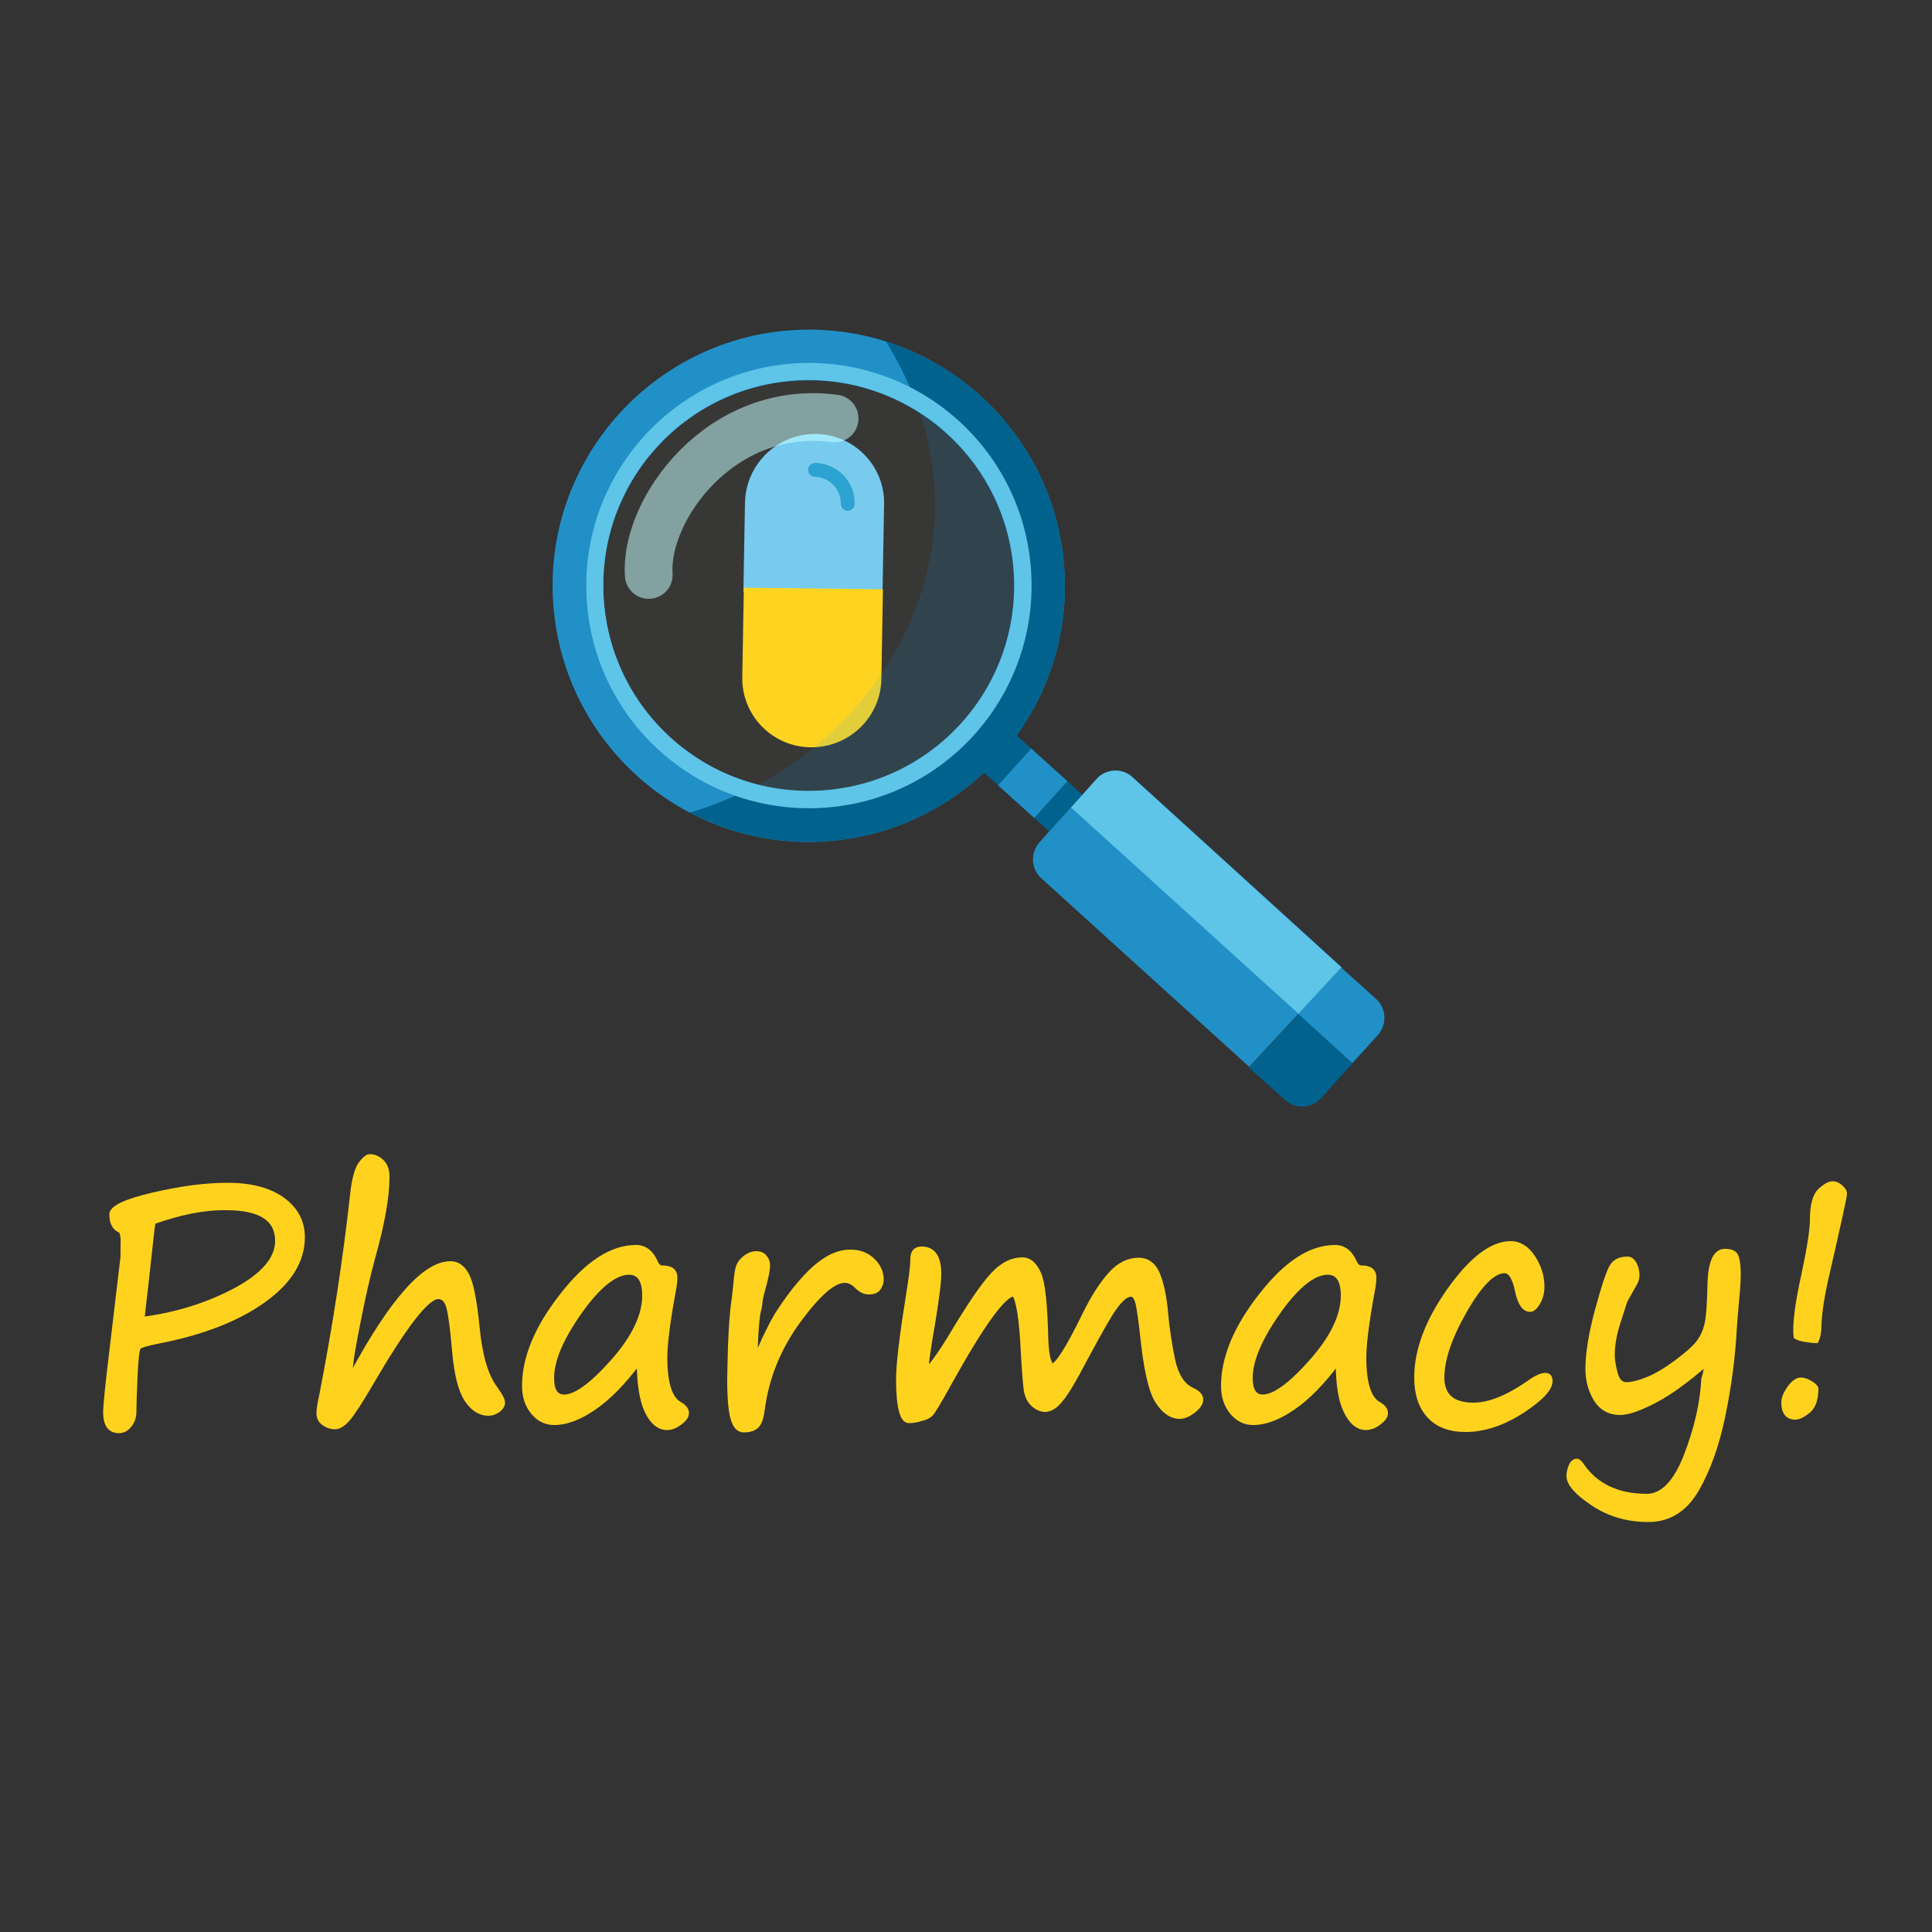 <?xml version="1.0" encoding="utf-8"?>
<!-- Generator: Adobe Illustrator 24.1.0, SVG Export Plug-In . SVG Version: 6.00 Build 0)  -->
<svg version="1.1" id="Layer_1" xmlns="http://www.w3.org/2000/svg" xmlns:xlink="http://www.w3.org/1999/xlink" x="0px" y="0px"
	 viewBox="0 0 500 500" style="enable-background:new 0 0 500 500;" xml:space="preserve">
<rect x="0" y="0" width="500" height="500" fill="#333333" stroke="none"/>
<style type="text/css">
	.st0{fill:#FFD31D;stroke:#FFD31D;stroke-miterlimit:10;}
	.st1{fill:#75CAF0;stroke:#75CAF0;stroke-miterlimit:10;}
	.st2{fill:#28A1D1;stroke:#28A1D1;stroke-miterlimit:10;}
	.st3{opacity:2.000000e-02;fill:#FFFAD2;}
	.st4{fill:#00628D;}
	.st5{fill:#2190C7;}
	.st6{fill:#5EC4E8;}
	.st7{opacity:0.53;fill:none;stroke:#C4FFFF;stroke-width:12.352;stroke-linecap:round;stroke-miterlimit:10;}
	.st8{opacity:0.12;fill:#00A3FF;}
</style>
<g>
	<path class="st0" d="M31.2,318.6c-1.6-0.6-2.4-2-2.4-4.3c0-1.8,3.6-3.5,10.9-5.2c7.3-1.7,13.7-2.5,19.1-2.5c6,0,10.8,1.2,14.3,3.7
		c3.5,2.5,5.3,5.8,5.3,9.9c0,6.1-3.4,11.6-10.1,16.4c-6.7,4.8-15.8,8.4-27.2,10.6c-3,0.6-4.7,1.1-5.1,1.5c-0.4,0.4-0.7,2.9-0.9,7.4
		s-0.3,7.6-0.3,9.4c0,1.2-0.4,2.4-1.2,3.4s-1.7,1.5-2.8,1.5c-2.4,0-3.6-1.6-3.6-4.9c0-1.8,0.5-6.8,1.5-15l2.9-24.5
		c0.1-0.4,0.1-1.6,0.1-3.6C31.8,320.4,31.6,319.2,31.2,318.6z M39.8,316.3c-0.2,0.8-0.4,2.3-0.6,4.4c-0.4,3.8-0.9,8.1-1.4,12.7
		c-0.3,2.4-0.6,5.1-0.9,7.9c9.1-1.2,17.1-3.8,24.2-7.6c7-3.8,10.6-8,10.6-12.6c0-5.6-4.4-8.4-13.1-8.4
		C52.8,312.6,46.6,313.9,39.8,316.3z"/>
	<path class="st0" d="M91.2,355.3c10.3-19,18.7-28.4,25.4-28.4c1.8,0,3.2,1,4.3,3c1.1,2,2,6.5,2.7,13.4c0.7,7.4,2.2,12.7,4.7,16
		c1.2,1.7,1.9,2.9,1.9,3.7c0,0.7-0.4,1.4-1.2,2c-0.8,0.6-1.7,0.9-2.6,0.9c-2.2,0-4.1-1.2-5.7-3.6s-2.7-6.7-3.2-12.7
		c-0.5-5.7-1-9.5-1.5-11.3c-0.5-1.8-1.4-2.6-2.6-2.6c-2.9,0-8.7,7.6-17.5,22.7c-2.6,4.5-4.6,7.5-5.8,8.9c-1.2,1.4-2.4,2.1-3.4,2.1
		c-1.2,0-2.2-0.4-3.1-1.1s-1.2-1.6-1.2-2.6c0-0.8,0.2-2.3,0.7-4.5c3.4-17.5,6.1-34.8,8-52c0.4-4,1.2-6.7,2.1-8c1-1.3,1.8-2,2.5-2
		c1.2,0,2.3,0.5,3.2,1.4c1,1,1.4,2.3,1.4,4c0,5.1-1.2,12-3.7,20.9c-1.2,4.4-2.5,10-3.8,16.7c-1.4,6.8-2,10.9-2,12.5
		c0,0.3,0.2,0.5,0.5,0.5H91.2z"/>
	<path class="st0" d="M165.3,352.7c-3.9,5.2-7.7,9.1-11.5,11.7c-3.8,2.6-7.2,3.9-10.4,3.9c-2.1,0-4-0.9-5.5-2.7
		c-1.5-1.8-2.3-4.1-2.3-6.9c0-7.3,3.2-15.1,9.7-23.4c6.5-8.4,12.9-12.6,19.3-12.6c2.3,0,4,1.3,5.2,4c0.4,0.9,0.9,1.3,1.7,1.3
		c2.2,0,3.3,0.9,3.3,2.6c0,0.9-0.1,2-0.4,3.5c-1.5,8.1-2.2,13.9-2.2,17.2c0,6.7,1.3,10.7,3.8,12c1.2,0.7,1.8,1.5,1.8,2.4
		c0,0.9-0.6,1.7-1.8,2.6s-2.3,1.3-3.4,1.3c-2.1,0-3.9-1.5-5.3-4.4C166,362.3,165.3,358.1,165.3,352.7z M162.8,329.4
		c-3.6,0-7.9,3.4-12.7,10.2c-4.8,6.8-7.2,12.5-7.2,17c0,3.2,1,4.8,3.1,4.8c3,0,7.2-3.1,12.6-9.2c5.4-6.1,8.1-11.8,8.1-16.9
		C166.7,331.4,165.4,329.4,162.8,329.4z"/>
	<path class="st0" d="M195.5,351.3c0.3-0.5,0.6-1.2,1-2.1c1.9-4.3,3.6-7.7,5.2-10.1c1.6-2.4,3.3-4.8,5.2-7c1.9-2.2,3.6-3.9,5.2-5.1
		c1.6-1.2,3-2,4.2-2.4c1.3-0.5,2.5-0.7,3.7-0.7c2.4,0,4.4,0.7,5.9,2.2c1.5,1.4,2.3,3.1,2.3,5.1c0,0.9-0.3,1.6-0.8,2.3
		c-0.5,0.7-1.4,1-2.5,1c-1.2,0-2.2-0.5-3.2-1.5c-1-1-2-1.5-3.1-1.5c-2.9,0-6.8,3.5-11.9,10.4c-5.1,7-8.2,14.6-9.3,23
		c-0.3,2.2-0.8,3.6-1.6,4.3c-0.8,0.7-1.9,1-3.3,1c-1.4,0-2.3-1-2.9-3c-0.6-2-0.9-5.4-0.9-10.2c0-1.3,0.1-4.2,0.2-8.6
		c0.2-5.2,0.5-9.4,1-12.6c0.1-0.5,0.2-1.8,0.4-3.7c0.2-2.1,0.4-3.6,0.7-4.4c0.3-0.8,0.9-1.6,1.8-2.3c0.9-0.7,1.9-1.1,2.9-1.1
		c1,0,1.8,0.3,2.3,1c0.5,0.6,0.8,1.3,0.8,2.1c0,1.1-0.3,2.6-0.8,4.6c-0.6,2.2-1,3.7-1.1,4.5c-0.1,0.9-0.2,1.9-0.5,2.9
		c-0.3,1.2-0.6,4.3-0.8,9.4l0,1.5V351.3z"/>
	<path class="st0" d="M262.4,335c-2.6,0.1-8.1,7.7-16.5,22.8c-2.8,5.1-4.5,7.9-5,8.3c-0.5,0.5-1.3,0.9-2.6,1.2
		c-1.3,0.4-2.3,0.5-3.1,0.5c-1.8,0-2.8-3.6-2.8-10.8c0-4.1,0.9-11.4,2.6-22c0.7-4.3,1.1-7.4,1.1-9.2c0-1.8,0.8-2.7,2.4-2.7
		c3.1,0,4.6,2.2,4.6,6.6c0,2.1-0.5,6.1-1.5,12.2c-1.2,6.9-1.8,11.1-1.8,12.6c1.7-1.7,4.2-5.3,7.5-10.9c4.7-7.7,8.1-12.5,10.4-14.6
		c2.2-2.1,4.5-3.1,6.9-3.1c1.8,0,3.2,1.2,4.3,3.6s1.7,8.1,1.9,17.2c0.1,2.3,0.3,3.9,0.6,5c0.4,1.1,0.6,1.7,0.8,1.7
		c1.3,0,4.1-4.4,8.4-13.2c2.3-4.7,4.6-8.2,6.8-10.6c2.2-2.4,4.6-3.6,7.3-3.6c2.2,0,3.9,1.2,4.9,3.5c1,2.3,1.8,5.7,2.2,10.2
		c0.4,4.6,1.1,8.8,1.9,12.6c0.9,3.8,2.5,6.2,4.8,7.3c1.6,0.7,2.4,1.6,2.4,2.6c0,1-0.7,2-2,3c-1.3,1-2.5,1.5-3.6,1.5
		c-2.2,0-4.2-1.4-5.9-4.1c-1.7-2.7-3-8.6-3.9-17.5c-0.4-3.6-0.8-6.2-1.1-7.7c-0.4-1.5-0.9-2.3-1.7-2.3c-1.2,0-2.5,1.1-4.1,3.3
		c-1.6,2.2-4.1,6.7-7.7,13.4c-2.8,5.3-4.8,8.8-6.3,10.5c-1.4,1.8-2.8,2.6-4.1,2.6c-1.2,0-2.2-0.5-3.2-1.4s-1.5-2.1-1.8-3.4
		c-0.2-1.3-0.5-4.6-0.8-9.9C264.3,341.5,263.5,336.5,262.4,335z"/>
	<path class="st0" d="M346.2,352.7c-3.9,5.2-7.7,9.1-11.5,11.7c-3.8,2.6-7.2,3.9-10.4,3.9c-2.1,0-4-0.9-5.5-2.7
		c-1.5-1.8-2.3-4.1-2.3-6.9c0-7.3,3.2-15.1,9.7-23.4c6.5-8.4,12.9-12.6,19.3-12.6c2.3,0,4,1.3,5.2,4c0.4,0.9,0.9,1.3,1.7,1.3
		c2.2,0,3.3,0.9,3.3,2.6c0,0.9-0.1,2-0.4,3.5c-1.5,8.1-2.2,13.9-2.2,17.2c0,6.7,1.3,10.7,3.8,12c1.2,0.7,1.8,1.5,1.8,2.4
		c0,0.9-0.6,1.7-1.8,2.6c-1.2,0.9-2.3,1.3-3.4,1.3c-2.1,0-3.9-1.5-5.3-4.4S346.2,358.1,346.2,352.7z M343.6,329.4
		c-3.6,0-7.9,3.4-12.7,10.2c-4.8,6.8-7.2,12.5-7.2,17c0,3.2,1,4.8,3.1,4.8c3,0,7.2-3.1,12.6-9.2c5.4-6.1,8.1-11.8,8.1-16.9
		C347.5,331.4,346.2,329.4,343.6,329.4z"/>
	<path class="st0" d="M379.3,370.1c-4.1,0-7.3-1.2-9.5-3.6c-2.2-2.4-3.3-5.7-3.3-10c0-7.2,2.9-14.8,8.6-22.8c5.7-8,11-12,15.9-12
		c2.2,0,4.2,1.2,5.8,3.6c1.6,2.4,2.4,5,2.4,7.7c0,1.6-0.4,3-1.1,4.2c-0.7,1.2-1.4,1.8-2.1,1.8c-1.6,0-2.7-1.6-3.4-4.8
		c-0.7-3.5-1.8-5.2-3.2-5.2c-2.9,0-6.3,3.4-10.2,10.2c-3.9,6.8-5.9,12.6-5.9,17.3c0,4.7,2.7,7,8,7c4.1,0,8.8-1.9,14.3-5.7
		c1.9-1.4,3.4-2,4.3-2c0.9,0,1.4,0.5,1.4,1.6c0,2.1-2.5,4.7-7.4,7.9C388.9,368.5,384,370.1,379.3,370.1z"/>
	<path class="st0" d="M441.5,353.1c-5.1,4.4-9.5,7.6-13.4,9.6s-6.8,3-8.8,3c-2.7,0-4.8-1.1-6.3-3.4c-1.4-2.3-2.2-4.9-2.2-8
		c0-4.2,0.9-9.5,2.6-15.7c1.7-6.2,3-10,3.8-11.1c0.8-1.2,2.2-1.8,4-1.8c0.8,0,1.4,0.5,1.9,1.4c0.5,0.9,0.7,1.9,0.7,3.1
		c0,0.7-0.3,1.6-1,2.7c-1.5,2.6-2.3,4-2.3,4.3c-0.1,0.3-0.6,1.9-1.6,5c-1,3-1.5,5.9-1.5,8.6c0,0.9,0.2,2.4,0.7,4.4s1.4,3,2.8,3
		c1.5,0,3.4-0.5,5.6-1.4c2.2-0.9,4.7-2.4,7.5-4.5c2.8-2.1,4.7-3.8,5.6-5.1c1-1.3,1.6-2.8,2-4.4c0.4-1.7,0.7-5.2,0.8-10.8
		c0.2-5.5,1.5-8.3,4-8.3c1.5,0,2.5,0.4,2.9,1.2s0.7,2.3,0.7,4.5c0,1.8-0.1,4.1-0.4,6.8c-0.3,3.4-0.5,5.9-0.6,7.4
		c-0.4,7.6-1.4,15.2-3,22.9c-1.6,7.7-3.9,14.1-6.9,19.2c-3,5.1-7.2,7.7-12.5,7.7c-5.4,0-10.2-1.4-14.4-4.2c-4.2-2.8-6.3-5.2-6.3-7.2
		c0-0.9,0.2-1.8,0.6-2.7c0.4-0.9,1-1.3,1.6-1.3c0.3,0,0.7,0.3,1.1,0.8c3.6,5.5,9.3,8.3,17,8.3c4,0,7.4-3.5,10.1-10.5
		c2.7-7,4.2-13.6,4.5-19.8C441.3,355.5,441.4,354.3,441.5,353.1z"/>
	<path class="st0" d="M470.1,359.4c0,2.7-0.7,4.7-2,5.8c-1.4,1.1-2.5,1.7-3.5,1.7c-2,0-3.1-1.3-3.1-4c0-1,0.5-2.3,1.5-3.7
		c1-1.4,2-2.2,3.1-2.2c0.7,0,1.6,0.3,2.6,0.9C469.6,358.5,470.1,359,470.1,359.4z M470.1,347.1c-0.7,0-1.6-0.1-2.9-0.3
		c-1.2-0.2-2-0.5-2.5-0.8c-0.4-3,0.3-8.5,2.1-16.6c1.4-6.6,2.1-11.2,2.1-13.8c0-3.7,0.7-6.2,2-7.5c1.4-1.3,2.5-1.9,3.4-1.9
		c0.7,0,1.4,0.3,2.1,0.9c0.7,0.6,1.1,1.2,1.1,1.9c0,0.6-1.5,7.6-4.6,21c-1.3,5.6-1.9,9.9-2,12.9
		C470.9,344.7,470.6,346.2,470.1,347.1z"/>
</g>
<g>
	<path class="st1" d="M228.3,130.5c0.2-9.7-7.6-17.6-17.2-17.7c-9.7-0.1-17.6,7.7-17.8,17.3c0,0,0,0,0,0l-0.4,22.6l35,0.4
		L228.3,130.5z"/>
	<path class="st2" d="M210,122.5c-0.5-0.5-0.5-1.3,0-1.8c0.2-0.2,0.6-0.4,0.9-0.4c5.5,0.1,9.9,4.6,9.8,10.1c0,0.7-0.6,1.3-1.3,1.3
		c-0.7,0-1.3-0.6-1.3-1.3l0,0c0.1-4.1-3.2-7.4-7.3-7.5C210.6,122.9,210.3,122.8,210,122.5L210,122.5z"/>
	<path class="st0" d="M227.6,175.6L228,153l-35-0.4l-0.4,22.6c-0.2,9.7,7.6,17.6,17.2,17.7c0,0,0,0,0,0
		C219.5,193,227.5,185.3,227.6,175.6z"/>
</g>
<g>
	
		<ellipse transform="matrix(0.952 -0.307 0.307 0.952 -36.434 71.565)" class="st3" cx="209.3" cy="151.6" rx="53.2" ry="53.2"/>
	
		<rect x="252.3" y="196.2" transform="matrix(0.743 0.67 -0.67 0.743 204.486 -126.849)" class="st4" width="29.9" height="12.8"/>
	
		<rect x="260.9" y="196.2" transform="matrix(0.743 0.67 -0.67 0.743 204.483 -126.848)" class="st5" width="12.6" height="12.8"/>
	<g>
		<path class="st5" d="M269.5,227.3c-2.7-2.4-2.9-6.6-0.5-9.3l14.8-16.4c2.4-2.7,6.6-2.9,9.3-0.5l54.1,49.2l-23.9,25.8L269.5,227.3z
			"/>
		<path class="st4" d="M332.6,284.7l-9.4-8.4l23.9-25.8l9,8.1c2.7,2.4,2.9,6.6,0.5,9.3l-14.8,16.4
			C339.4,286.9,335.3,287.1,332.6,284.7z"/>
	</g>
	<g>
		<path class="st6" d="M283.8,201.6l-6.6,7.4l58.9,53.4l11.1-12L293,201.1C290.4,198.7,286.2,198.9,283.8,201.6z"/>
		<path class="st5" d="M350,275.1l6.6-7.3c2.4-2.7,2.2-6.9-0.5-9.3l-9-8.1l-11.1,12L350,275.1z"/>
	</g>
	<g>
		<path class="st5" d="M143.1,155c1.9,36.6,33.1,64.7,69.6,62.8c36.6-1.9,64.7-33.1,62.8-69.6c-1.9-36.6-33.1-64.7-69.6-62.8
			C169.4,87.3,141.2,118.5,143.1,155z M262.4,148.9c1.5,29.3-21,54.3-50.4,55.8c-29.3,1.5-54.3-21-55.8-50.4
			c-1.5-29.3,21-54.3,50.4-55.8C235.9,97,260.9,119.6,262.4,148.9z"/>
	</g>
	<path class="st7" d="M167.9,148.8c-1.2-16.8,18.6-44.4,48.1-40.5"/>
	<g>
		<path class="st8" d="M238.1,106.9c13.2,40-8.8,78.3-41.9,96.2c5.1,1.3,10.4,1.9,15.9,1.6c25.6-1.3,46-20.5,49.8-44.8
			c0.6-3.6,0.8-7.3,0.6-11C261.5,131.1,252,115.9,238.1,106.9z"/>
		<path class="st4" d="M262.4,148.9c0.2,3.8,0,7.4-0.6,11c-3.8,24.3-24.2,43.5-49.8,44.8c-5.5,0.3-10.8-0.3-15.9-1.6
			c-5.6,3-11.5,5.4-17.6,7.2c10.2,5.3,21.9,8.1,34.2,7.5c36.6-1.9,64.7-33.1,62.8-69.6c-1.5-28.4-20.6-51.7-46.2-59.8
			c3.8,6.2,6.7,12.3,8.7,18.5C252,115.9,261.5,131.1,262.4,148.9z"/>
	</g>
	<path class="st6" d="M151.8,154.5c1.6,31.8,28.7,56.2,60.5,54.6c31.8-1.6,56.2-28.7,54.6-60.5c-1.6-31.8-28.7-56.2-60.5-54.6
		C174.6,95.7,150.2,122.8,151.8,154.5z M262.4,148.8c1.5,29.3-21,54.3-50.4,55.8c-29.3,1.5-54.3-21-55.8-50.4
		c-1.5-29.3,21-54.3,50.4-55.8C235.9,97,260.9,119.5,262.4,148.8z"/>
</g>
<g>
</g>
<g>
</g>
<g>
</g>
<g>
</g>
<g>
</g>
<g>
</g>
<g>
</g>
<g>
</g>
<g>
</g>
<g>
</g>
<g>
</g>
<g>
</g>
<g>
</g>
<g>
</g>
<g>
</g>
</svg>
